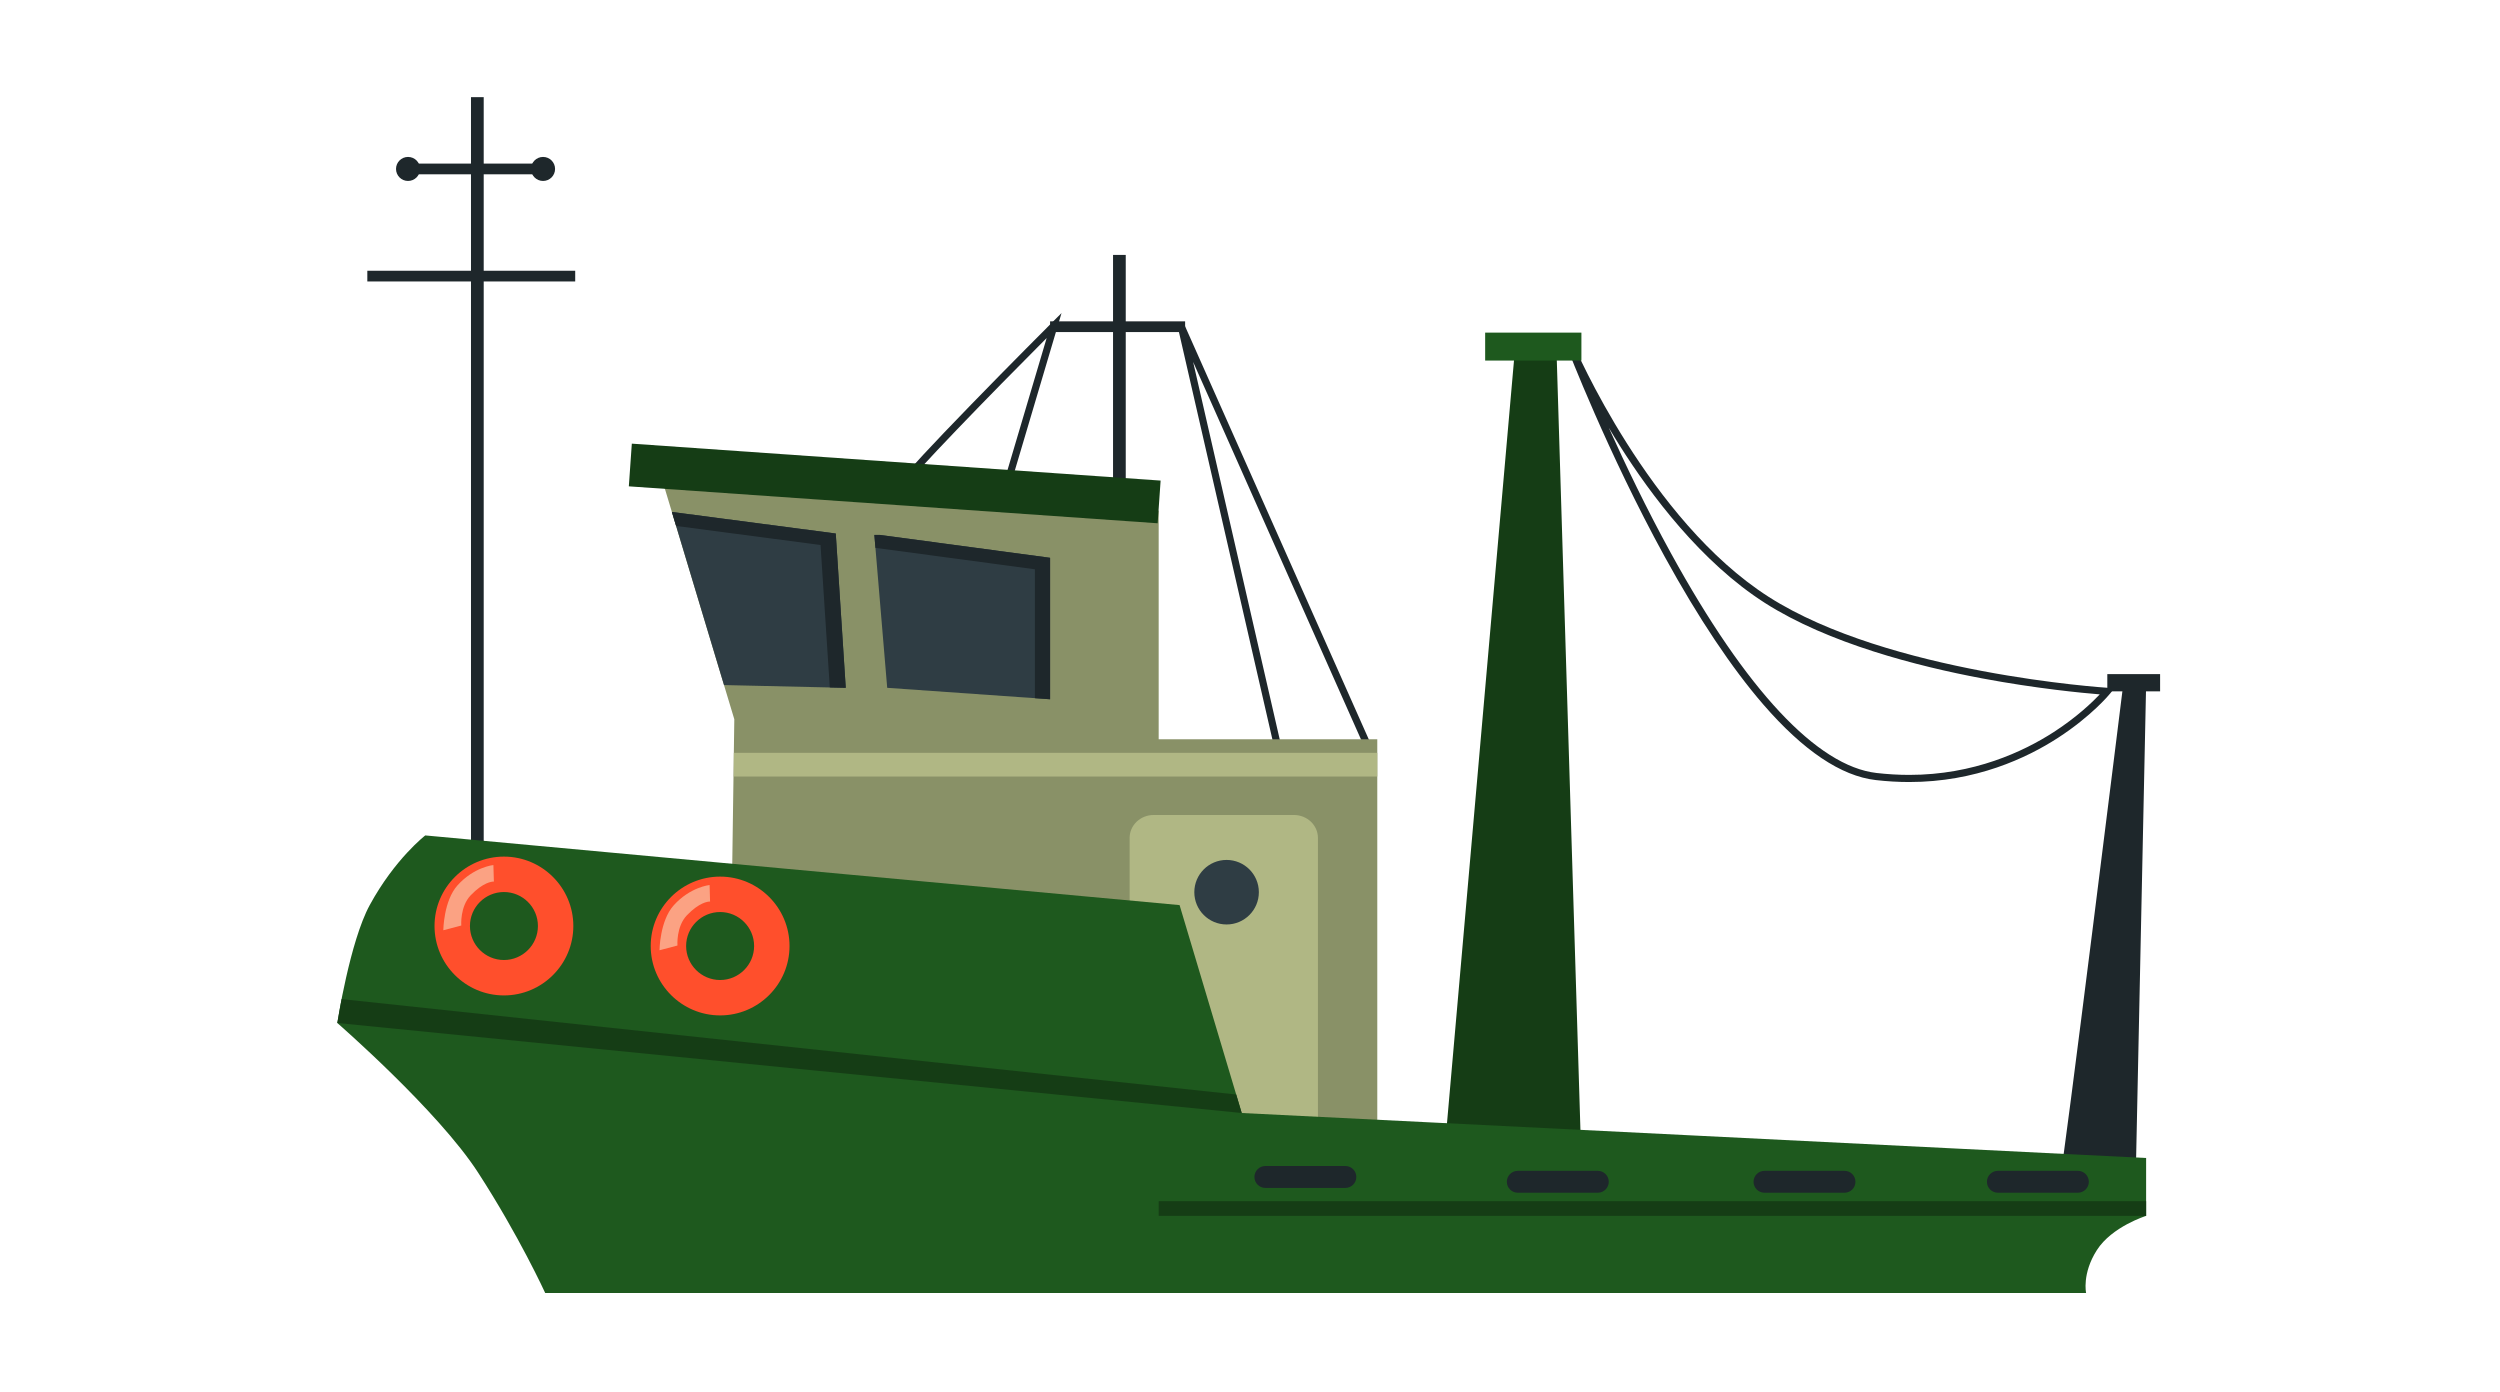 <?xml version="1.0" encoding="UTF-8" standalone="no"?>
<!DOCTYPE svg PUBLIC "-//W3C//DTD SVG 1.1//EN" "http://www.w3.org/Graphics/SVG/1.1/DTD/svg11.dtd">
<svg width="100%" height="100%" viewBox="0 0 1408 784" version="1.1" xmlns="http://www.w3.org/2000/svg" xmlns:xlink="http://www.w3.org/1999/xlink" xml:space="preserve" xmlns:serif="http://www.serif.com/" style="fill-rule:evenodd;clip-rule:evenodd;stroke-linejoin:round;stroke-miterlimit:2;">
    <g transform="matrix(1,0,0,1,-20181.2,-1006.25)">
        <g id="Artboard10" transform="matrix(1,0,0,1,-5873.62,1006.25)">
            <rect x="26054.8" y="0" width="1407.82" height="783.393" style="fill:none;"/>
            <g transform="matrix(1.439,0,0,1.439,22552,-1009.47)">
                <path d="M3063.86,868.915C3070.26,883.154 3078.61,900.613 3088.24,918.127C3117.64,971.641 3145.44,1001.35 3168.63,1004.04C3172.92,1004.53 3177.23,1004.79 3181.44,1004.79C3206.75,1004.79 3226.17,995.67 3238.01,988.023C3247.04,982.188 3253.16,976.294 3256.02,973.275C3249.29,972.729 3231.37,971.033 3210,967.022C3184.93,962.318 3149.83,953.373 3124.94,937.474C3100.03,921.555 3080.33,895.267 3068.2,876.017C3066.67,873.595 3065.23,871.22 3063.86,868.915ZM3181.44,1007.58C3177.12,1007.58 3172.7,1007.32 3168.31,1006.81C3154.75,1005.24 3139.95,995.284 3124.32,977.218C3111.94,962.908 3098.97,943.472 3085.77,919.449C3063.34,878.608 3047.78,838.062 3047.63,837.657L3050.22,836.614C3050.51,837.296 3079.56,905.161 3126.45,935.117C3173.41,965.121 3258.2,970.645 3259.05,970.697L3261.77,970.864L3260.05,972.975C3259.76,973.33 3252.82,981.767 3239.62,990.312C3227.45,998.19 3207.48,1007.58 3181.44,1007.58Z" style="fill:rgb(30,39,43);fill-rule:nonzero;"/>
                <path d="M2901.17,843.15L2938,1003.69L2968.8,995.24L2901.17,843.15ZM2935.93,1007.16L2895.21,829.69L2897.85,828.809L2972.67,997.076L2935.93,1007.16Z" style="fill:rgb(30,39,43);fill-rule:nonzero;"/>
                <path d="M2786.3,894.319C2792.1,895 2811.53,896.013 2825.22,896.617L2843.85,833.803C2822.04,855.672 2791.3,887.228 2786.3,894.319ZM2827.28,899.506L2826.19,899.458C2822.22,899.286 2787.33,897.744 2783.99,896.756C2783.46,896.598 2783.06,896.182 2782.92,895.644C2782.61,894.415 2782.22,892.885 2814.21,859.934C2829.76,843.916 2845.62,828.085 2845.77,827.928L2849.67,824.043L2827.28,899.506Z" style="fill:rgb(30,39,43);fill-rule:nonzero;"/>
                <path d="M2651.45,767.63C2651.45,770.228 2649.35,772.333 2646.75,772.333C2644.15,772.333 2642.04,770.228 2642.04,767.63C2642.04,765.033 2644.15,762.928 2646.75,762.928C2649.35,762.928 2651.45,765.033 2651.45,767.63Z" style="fill:rgb(30,39,43);fill-rule:nonzero;"/>
                <path d="M2598.61,767.63C2598.61,770.228 2596.5,772.333 2593.9,772.333C2591.31,772.333 2589.2,770.228 2589.2,767.63C2589.2,765.033 2591.31,762.928 2593.9,762.928C2596.5,762.928 2598.61,765.033 2598.61,767.63Z" style="fill:rgb(30,39,43);fill-rule:nonzero;"/>
                <rect x="2593.9" y="765.534" width="52.85" height="4.194" style="fill:rgb(30,39,43);fill-rule:nonzero;"/>
                <rect x="2577.97" y="807.473" width="81.36" height="4.194" style="fill:rgb(30,39,43);fill-rule:nonzero;"/>
                <rect x="2618.54" y="739.532" width="4.98" height="338.868" style="fill:rgb(30,39,43);fill-rule:nonzero;"/>
                <rect x="2845.19" y="827.28" width="52.85" height="4.194" style="fill:rgb(30,39,43);fill-rule:nonzero;"/>
                <rect x="2869.83" y="801.278" width="4.97" height="338.872" style="fill:rgb(30,39,43);fill-rule:nonzero;"/>
                <rect x="3258.97" y="965.345" width="20.66" height="6.747" style="fill:rgb(30,39,43);fill-rule:nonzero;"/>
                <path d="M3240.28,1164.04C3241.49,1160.4 3265.19,969.497 3265.19,969.497L3274.16,969.497L3270.05,1164.04L3240.28,1164.04Z" style="fill:rgb(30,39,43);fill-rule:nonzero;"/>
                <path d="M2999.68,1150.78L3027.02,839.588L3043.42,839.588L3053.14,1156.14L2999.68,1150.78Z" style="fill:rgb(21,61,21);fill-rule:nonzero;"/>
                <path d="M2973.25,1150.78L2973.25,990.844L2887.69,990.844L2887.69,901.369L2693.64,890.185L2721.6,983.015L2719.37,1140.11L2973.25,1150.78Z" style="fill:rgb(137,145,103);fill-rule:nonzero;"/>
                <path d="M2950.02,1139.38C2950.02,1144.34 2945.82,1148.36 2940.63,1148.36L2885.71,1148.36C2880.53,1148.36 2876.32,1144.34 2876.32,1139.38L2876.32,1029.46C2876.32,1024.5 2880.53,1020.48 2885.71,1020.48L2940.63,1020.48C2945.82,1020.48 2950.02,1024.5 2950.02,1029.46L2950.02,1139.38Z" style="fill:rgb(176,183,132);fill-rule:nonzero;"/>
                <path d="M2566.22,1101.89C2566.22,1101.89 2605.59,1136.15 2621.28,1160.38C2637.41,1185.27 2647.59,1207.57 2647.59,1207.57L3250.67,1207.57C3250.67,1207.57 3248.99,1200.02 3254.87,1190.8C3260.74,1181.57 3274.16,1177.38 3274.16,1177.38L3274.16,1154.73L2920.19,1137.12L2895.87,1055.75L2600.65,1028.48C2600.65,1028.48 2588.8,1037.59 2578.92,1055.73C2571.13,1070.03 2566.22,1101.89 2566.22,1101.89Z" style="fill:rgb(30,89,30);fill-rule:nonzero;"/>
                <path d="M2631.44,1050.63C2624.1,1050.63 2618.13,1056.6 2618.13,1063.93C2618.13,1071.27 2624.1,1077.24 2631.44,1077.24C2638.77,1077.24 2644.74,1071.27 2644.74,1063.93C2644.74,1056.6 2638.77,1050.63 2631.44,1050.63ZM2631.44,1091.1C2616.46,1091.1 2604.27,1078.91 2604.27,1063.93C2604.27,1048.96 2616.46,1036.77 2631.44,1036.77C2646.41,1036.77 2658.6,1048.96 2658.6,1063.93C2658.6,1078.91 2646.41,1091.1 2631.44,1091.1Z" style="fill:rgb(255,79,44);fill-rule:nonzero;"/>
                <path d="M2607.71,1065.59C2607.71,1065.59 2607.82,1054.08 2613.26,1048.02C2619.73,1040.81 2627.31,1040.07 2627.31,1040.07L2627.5,1046.54L2627.39,1046.54C2626.76,1046.54 2623.34,1046.79 2618.44,1051.9C2614.18,1056.34 2614.74,1063.74 2614.74,1063.74L2607.71,1065.59Z" style="fill:rgb(251,162,131);fill-rule:nonzero;"/>
                <path d="M2716.05,1058.46C2708.71,1058.46 2702.74,1064.43 2702.74,1071.76C2702.74,1079.1 2708.71,1085.07 2716.05,1085.07C2723.38,1085.07 2729.35,1079.1 2729.35,1071.76C2729.35,1064.43 2723.38,1058.46 2716.05,1058.46ZM2716.05,1098.92C2701.07,1098.92 2688.88,1086.74 2688.88,1071.76C2688.88,1056.79 2701.07,1044.6 2716.05,1044.6C2731.02,1044.6 2743.21,1056.79 2743.21,1071.76C2743.21,1086.74 2731.02,1098.92 2716.05,1098.92Z" style="fill:rgb(255,79,44);fill-rule:nonzero;"/>
                <path d="M2692.32,1073.42C2692.32,1073.42 2692.43,1061.91 2697.87,1055.85C2704.34,1048.64 2711.93,1047.89 2711.93,1047.89L2712.11,1054.37C2712.11,1054.37 2712.07,1054.36 2712,1054.36C2711.37,1054.36 2707.95,1054.62 2703.05,1059.73C2698.79,1064.17 2699.35,1071.57 2699.35,1071.57L2692.32,1073.42Z" style="fill:rgb(251,162,131);fill-rule:nonzero;"/>
                <rect x="2887.69" y="1171.63" width="386.47" height="5.75" style="fill:rgb(21,61,21);fill-rule:nonzero;"/>
                <path d="M2566.22,1101.89L2920.19,1137.12L2918.03,1129.88L2567.9,1092.53L2566.22,1101.89Z" style="fill:rgb(21,61,21);fill-rule:nonzero;"/>
                <path d="M2887.29,906.31L2680.32,891.855L2681.49,875.144L2888.45,889.599L2887.29,906.31Z" style="fill:rgb(21,61,21);fill-rule:nonzero;"/>
                <path d="M2926.9,1050.7C2926.9,1057.68 2921.24,1063.33 2914.27,1063.33C2907.29,1063.33 2901.64,1057.68 2901.64,1050.7C2901.64,1043.73 2907.29,1038.07 2914.27,1038.07C2921.24,1038.07 2926.9,1043.73 2926.9,1050.7Z" style="fill:rgb(47,61,68);fill-rule:nonzero;"/>
                <path d="M2697.17,901.878L2761.31,910.317L2765.22,970.712L2717.57,969.629L2697.17,901.878Z" style="fill:rgb(47,61,68);fill-rule:nonzero;"/>
                <path d="M2776.41,910.876L2781.44,970.712L2845.19,975.186L2845.19,919.823L2778.64,910.876L2776.41,910.876Z" style="fill:rgb(47,61,68);fill-rule:nonzero;"/>
                <path d="M2755.35,914.815L2758.97,970.57L2765.22,970.712L2761.31,910.317L2697.17,901.878L2698.82,907.359C2715.8,909.583 2755.35,914.815 2755.35,914.815Z" style="fill:rgb(30,39,43);fill-rule:nonzero;"/>
                <path d="M2778.64,910.876L2776.41,910.876L2776.83,915.932L2839.24,924.322L2839.24,974.768L2845.19,975.186L2845.19,919.823L2778.64,910.876Z" style="fill:rgb(30,39,43);fill-rule:nonzero;"/>
                <rect x="3015.47" y="831.69" width="37.67" height="10.936" style="fill:rgb(30,89,30);fill-rule:nonzero;"/>
                <path d="M2965.05,1162.15C2965.05,1164.52 2963.13,1166.44 2960.76,1166.44L2929.45,1166.44C2927.08,1166.44 2925.16,1164.52 2925.16,1162.15C2925.16,1159.78 2927.08,1157.86 2929.45,1157.86L2960.76,1157.86C2963.13,1157.86 2965.05,1159.78 2965.05,1162.15Z" style="fill:rgb(30,39,43);fill-rule:nonzero;"/>
                <path d="M3063.85,1164.04C3063.85,1166.4 3061.93,1168.32 3059.56,1168.32L3028.24,1168.32C3025.87,1168.32 3023.95,1166.4 3023.95,1164.04C3023.95,1161.67 3025.87,1159.75 3028.24,1159.75L3059.56,1159.75C3061.93,1159.75 3063.85,1161.67 3063.85,1164.04Z" style="fill:rgb(30,39,43);fill-rule:nonzero;"/>
                <path d="M3160.4,1164.04C3160.4,1166.4 3158.48,1168.32 3156.12,1168.32L3124.8,1168.32C3122.43,1168.32 3120.51,1166.4 3120.51,1164.04C3120.51,1161.67 3122.43,1159.75 3124.8,1159.75L3156.12,1159.75C3158.48,1159.75 3160.4,1161.67 3160.4,1164.04Z" style="fill:rgb(30,39,43);fill-rule:nonzero;"/>
                <path d="M3251.74,1164.04C3251.74,1166.4 3249.82,1168.32 3247.46,1168.32L3216.14,1168.32C3213.77,1168.32 3211.85,1166.4 3211.85,1164.04C3211.85,1161.67 3213.77,1159.75 3216.14,1159.75L3247.46,1159.75C3249.82,1159.75 3251.74,1161.67 3251.74,1164.04Z" style="fill:rgb(30,39,43);fill-rule:nonzero;"/>
                <rect x="2721.42" y="996.158" width="251.83" height="9.272" style="fill:rgb(176,183,132);fill-rule:nonzero;"/>
            </g>
        </g>
    </g>
</svg>
